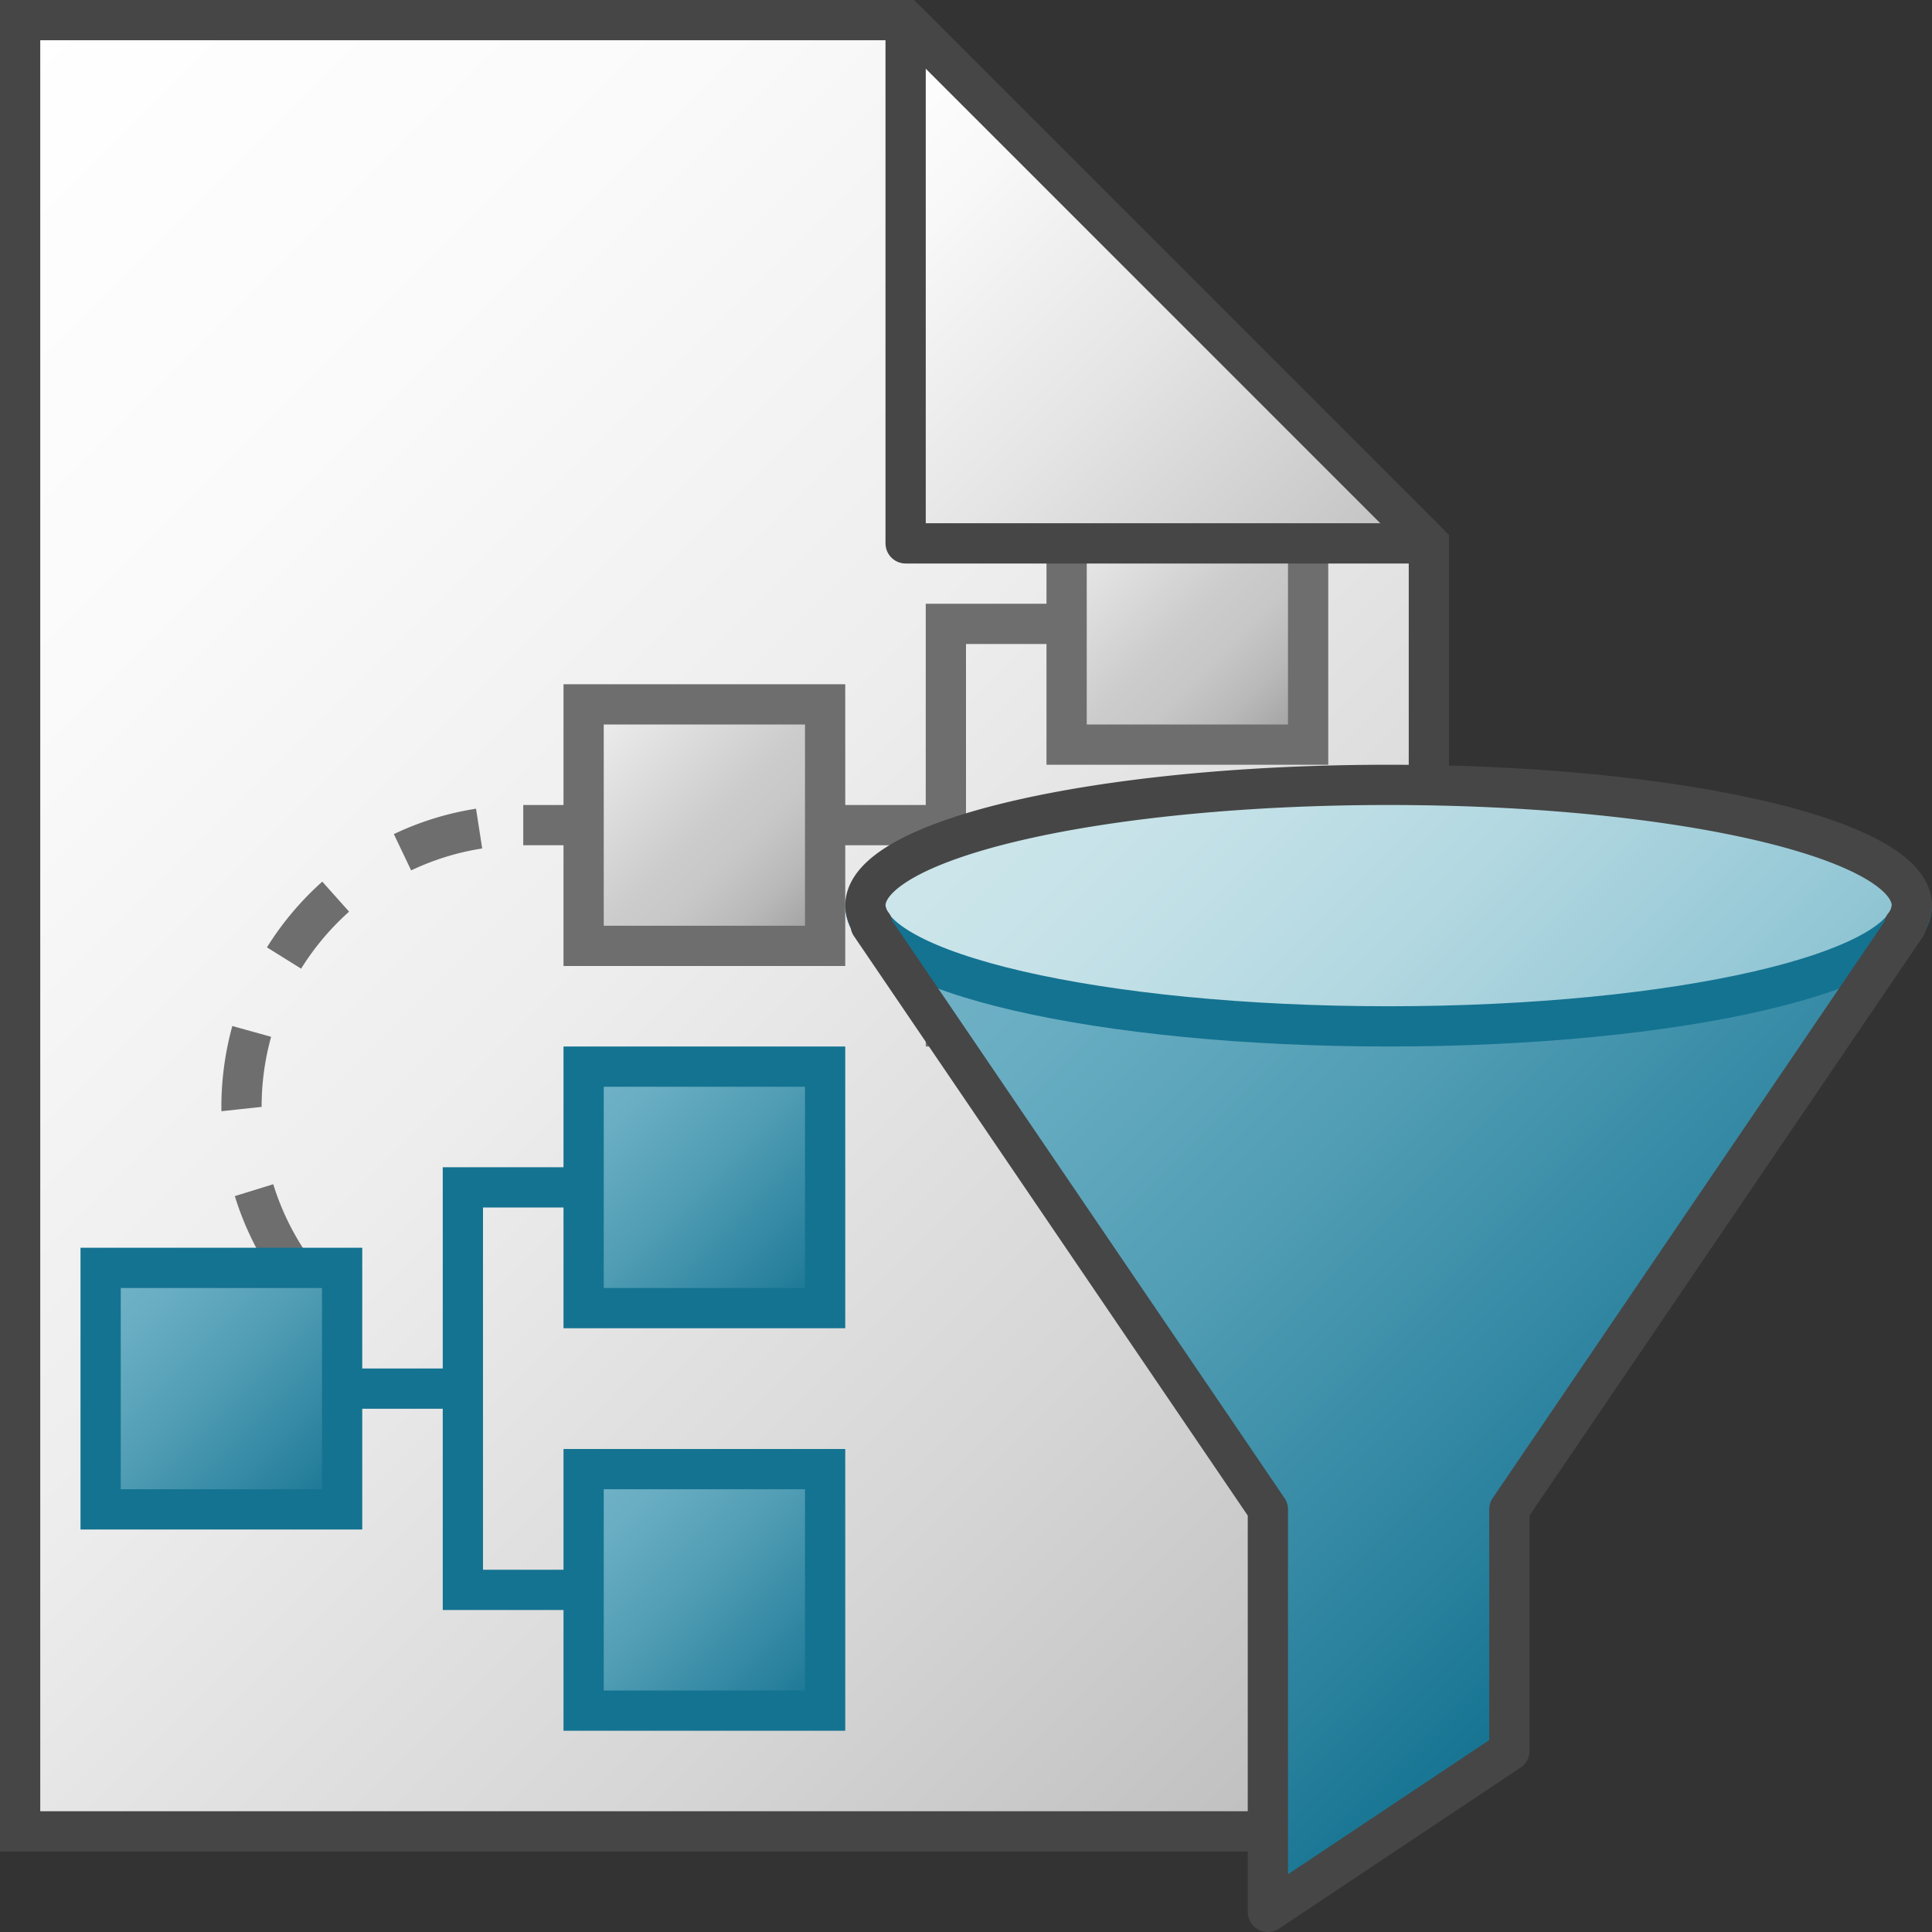 <svg id="Layer_1" data-name="Layer 1" xmlns="http://www.w3.org/2000/svg" xmlns:xlink="http://www.w3.org/1999/xlink" viewBox="0 0 48 48">
    <rect x="0" y="0" width="48" height="48" fill="#333333" stroke="none"/>
    <linearGradient id="linear-gradient" x1="-5.25" y1="41.75" x2="33.25" y2="3.25" gradientTransform="matrix(1, 0, 0, -1, 0, 48)" gradientUnits="userSpaceOnUse">
      <stop offset="0" stop-color="#fff"/>
      <stop offset="0.232" stop-color="#fafafa"/>
      <stop offset="0.496" stop-color="#ededed"/>
      <stop offset="0.775" stop-color="#d6d6d6"/>
      <stop offset="1" stop-color="#bebebe"/>
    </linearGradient>
    <linearGradient id="Dark_Blue_Grad" data-name="Dark Blue Grad" x1="14.5" y1="36.5" x2="20.5" y2="42.5" gradientUnits="userSpaceOnUse">
      <stop offset="0" stop-color="#73b4c8"/>
      <stop offset="0.175" stop-color="#6aaec3"/>
      <stop offset="0.457" stop-color="#529eb5"/>
      <stop offset="0.809" stop-color="#2c839f"/>
      <stop offset="1" stop-color="#147391"/>
    </linearGradient>
    <linearGradient id="Dark_Blue_Grad-2" x1="14.5" y1="26.5" x2="20.5" y2="32.5" xlink:href="#Dark_Blue_Grad"/>
    <linearGradient id="front_-45" data-name="front -45" x1="14.5" y1="17.5" x2="20.5" y2="23.5" gradientUnits="userSpaceOnUse">
      <stop offset="0" stop-color="#f2f2f2"/>
      <stop offset="0.5" stop-color="#ccc"/>
      <stop offset="0.63" stop-color="#c7c7c7"/>
      <stop offset="0.779" stop-color="#b9b9b9"/>
      <stop offset="0.938" stop-color="#a2a2a2"/>
      <stop offset="0.99" stop-color="#999"/>
    </linearGradient>
    <linearGradient id="front_-45-2" x1="26.5" y1="12.5" x2="32.5" y2="18.5" xlink:href="#front_-45"/>
    <linearGradient id="Dark_Blue_Grad-3" x1="2.5" y1="31.5" x2="8.5" y2="37.5" xlink:href="#Dark_Blue_Grad"/>
    <linearGradient id="Dark_Blue_Grad-4" x1="24.164" y1="19.491" x2="42.836" y2="38.164" xlink:href="#Dark_Blue_Grad"/>
    <linearGradient id="Dark_Blue_Grad-6" x1="24.393" y1="20.214" x2="42.589" y2="38.411" xlink:href="#Dark_Blue_Grad"/>
    <linearGradient id="New_Gradient_Swatch_1" data-name="New Gradient Swatch 1" x1="27.828" y1="15.828" x2="41.172" y2="29.172" gradientUnits="userSpaceOnUse">
      <stop offset="0" stop-color="#cde6eb"/>
      <stop offset="0.221" stop-color="#c6e2e8"/>
      <stop offset="0.542" stop-color="#b3d8e1"/>
      <stop offset="0.921" stop-color="#93c7d5"/>
      <stop offset="1" stop-color="#8cc3d2"/>
    </linearGradient>
    <linearGradient id="paper_gradient" data-name="paper gradient" x1="19.25" y1="44.25" x2="32.25" y2="31.25" gradientTransform="matrix(1, 0, 0, -1, 0, 48)" gradientUnits="userSpaceOnUse">
      <stop offset="0" stop-color="#fff"/>
      <stop offset="0.221" stop-color="#f8f8f8"/>
      <stop offset="0.541" stop-color="#e5e5e5"/>
      <stop offset="0.92" stop-color="#c6c6c6"/>
      <stop offset="1" stop-color="#bebebe"/>
    </linearGradient>
  <polygon points="22.5 0.5 0.5 0.5 0.5 45.5 32.5 45.5 35.5 42.5 35.5 13.5 22.5 0.5" stroke="#464646" stroke-miterlimit="10" fill="url(#linear-gradient)"/>
  <rect x="14.5" y="36.5" width="6" height="6" stroke="#147391" stroke-miterlimit="10" fill="url(#Dark_Blue_Grad)"/>
  <rect x="14.5" y="26.5" width="6" height="6" stroke="#147391" stroke-miterlimit="10" fill="url(#Dark_Blue_Grad-2)"/>
  <line x1="8.5" y1="34.5" x2="11.5" y2="34.5" fill="none" stroke="#147391" stroke-miterlimit="10"/>
  <polyline points="14.5 29.5 11.5 29.5 11.5 39.5 14.5 39.5" fill="none" stroke="#147391" stroke-miterlimit="10"/>
  <rect x="14.5" y="17.5" width="6" height="6" stroke="#6e6e6e" stroke-miterlimit="10" fill="url(#front_-45)"/>
  <rect x="26.5" y="12.5" width="6" height="6" stroke="#6e6e6e" stroke-miterlimit="10" fill="url(#front_-45-2)"/>
  <line x1="20.5" y1="20.5" x2="23.5" y2="20.5" fill="none" stroke="#6e6e6e" stroke-miterlimit="10"/>
  <polyline points="26.5 15.5 23.5 15.5 23.5 25.5 26.5 25.5" fill="none" stroke="#6e6e6e" stroke-miterlimit="10"/>
  <path d="M6.75,31.648a7.465,7.465,0,0,1-.916-1.931l.955-.295a6.466,6.466,0,0,0,.794,1.671ZM5.501,27.608l-.001-.055a7.597,7.597,0,0,1,.272-2.062l.964.268A6.486,6.486,0,0,0,6.5,27.5Zm1.98-3.542-.849-.529a7.533,7.533,0,0,1,1.375-1.633l.666.746A6.52,6.52,0,0,0,7.481,24.066Zm2.734-2.441-.43-.902a7.402,7.402,0,0,1,2.042-.631l.153.988A6.389,6.389,0,0,0,10.215,21.625ZM14.5,21H13V20h1.5Z" fill="#6e6e6e"/>
  <rect x="2.5" y="31.5" width="6" height="6" stroke="#147391" stroke-miterlimit="10" fill="url(#Dark_Blue_Grad-3)"/>
      <polyline points="21.63 22.977 31.5 37.5 31.5 47.5 37.5 43.5 37.5 37.5 47.355 22.998" fill="url(#Dark_Blue_Grad-4)"/>
      <ellipse cx="34.5" cy="22.5" rx="13" ry="3" fill="url(#Dark_Blue_Grad-4)"/>
      <polyline points="21.63 22.977 31.5 37.5 31.5 47.5 37.5 43.5 37.5 37.5 47.355 22.998" fill="url(#Dark_Blue_Grad-6)"/>
      <ellipse cx="34.5" cy="22.5" rx="13" ry="3" fill="url(#New_Gradient_Swatch_1)"/>
  <path d="M47.5,22.5c0,1.657-5.82,3-13,3s-13-1.343-13-3" fill="none" stroke="#147391"/>
  <path d="M47.5,22.5c0-1.657-5.82-3-13-3s-13,1.343-13,3a.853.853,0,0,0,.18.477h-.05L31.5,37.5v10l6-4v-6l9.855-14.502h-.049A.865.865,0,0,0,47.5,22.5Z" fill="none" stroke="#464646" stroke-linejoin="round"/>
  <polygon points="22.5 0.5 22.5 13.5 35.5 13.5 22.5 0.5" stroke="#464646" stroke-linejoin="round" fill="url(#paper_gradient)"/>
</svg>
